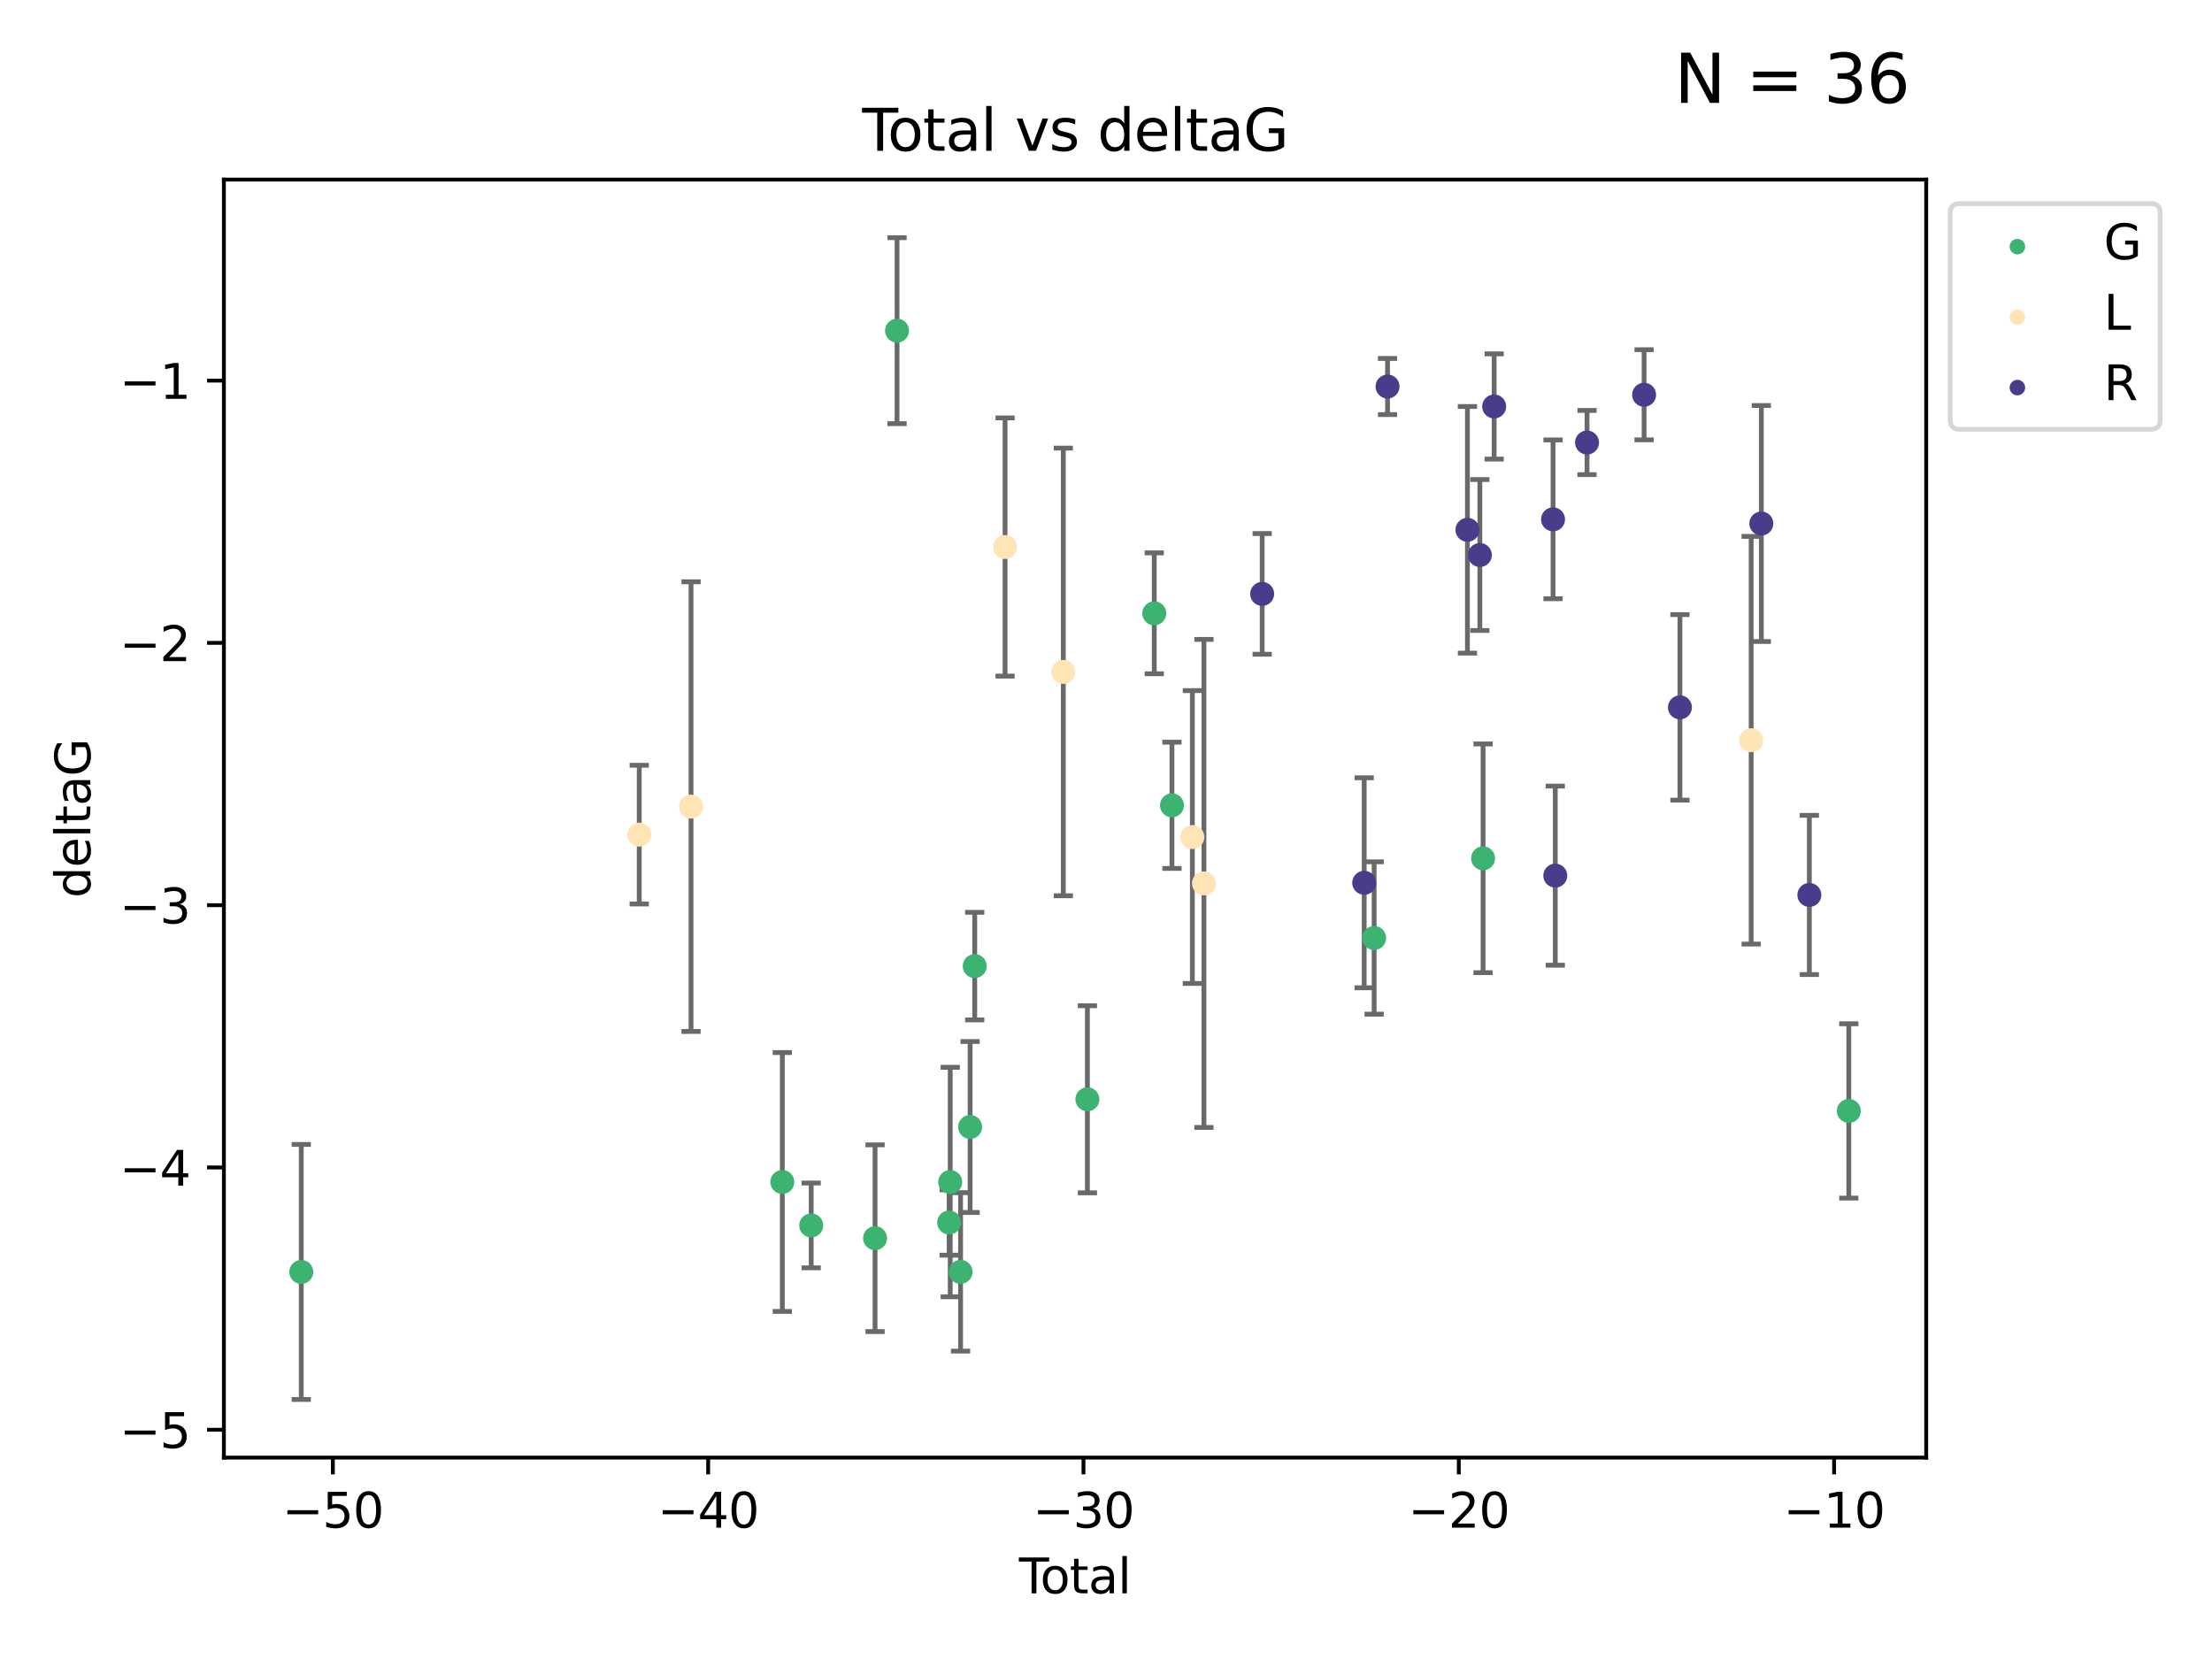 <?xml version="1.0" encoding="utf-8" standalone="no"?>
<!DOCTYPE svg PUBLIC "-//W3C//DTD SVG 1.1//EN"
  "http://www.w3.org/Graphics/SVG/1.1/DTD/svg11.dtd">
<svg xmlns:xlink="http://www.w3.org/1999/xlink" width="460.8pt" height="345.6pt" viewBox="0 0 460.8 345.6" xmlns="http://www.w3.org/2000/svg" version="1.1">
 <defs>
  <style type="text/css">*{stroke-linejoin: round; stroke-linecap: butt}</style>
 </defs>
 <g id="figure_1">
  <g id="patch_1">
   <path d="M 0 345.6 
L 460.8 345.6 
L 460.8 0 
L 0 0 
z
" style="fill: #ffffff"/>
  </g>
  <g id="axes_1">
   <g id="patch_2">
    <path d="M 46.64 303.64 
L 401.26 303.64 
L 401.26 37.411 
L 46.64 37.411 
z
" style="fill: #ffffff"/>
   </g>
   <g id="PathCollection_1">
    <defs>
     <path id="m10b1e57d64" d="M 0 1.118 
C 0.297 1.118 0.581 1 0.791 0.791 
C 1 0.581 1.118 0.297 1.118 0 
C 1.118 -0.297 1 -0.581 0.791 -0.791 
C 0.581 -1 0.297 -1.118 0 -1.118 
C -0.297 -1.118 -0.581 -1 -0.791 -0.791 
C -1 -0.581 -1.118 -0.297 -1.118 0 
C -1.118 0.297 -1 0.581 -0.791 0.791 
C -0.581 1 -0.297 1.118 0 1.118 
z
" style="stroke: #3cb371"/>
    </defs>
    <g clip-path="url(#p863f6340c6)">
     <use xlink:href="#m10b1e57d64" x="62.759" y="264.972" style="fill: #3cb371; stroke: #3cb371"/>
     <use xlink:href="#m10b1e57d64" x="162.97" y="246.229" style="fill: #3cb371; stroke: #3cb371"/>
     <use xlink:href="#m10b1e57d64" x="168.987" y="255.28" style="fill: #3cb371; stroke: #3cb371"/>
     <use xlink:href="#m10b1e57d64" x="182.29" y="257.942" style="fill: #3cb371; stroke: #3cb371"/>
     <use xlink:href="#m10b1e57d64" x="186.871" y="68.883" style="fill: #3cb371; stroke: #3cb371"/>
     <use xlink:href="#m10b1e57d64" x="197.722" y="254.674" style="fill: #3cb371; stroke: #3cb371"/>
     <use xlink:href="#m10b1e57d64" x="197.948" y="246.241" style="fill: #3cb371; stroke: #3cb371"/>
     <use xlink:href="#m10b1e57d64" x="200.104" y="264.956" style="fill: #3cb371; stroke: #3cb371"/>
     <use xlink:href="#m10b1e57d64" x="202.094" y="234.768" style="fill: #3cb371; stroke: #3cb371"/>
     <use xlink:href="#m10b1e57d64" x="203.051" y="201.259" style="fill: #3cb371; stroke: #3cb371"/>
     <use xlink:href="#m10b1e57d64" x="226.525" y="229.002" style="fill: #3cb371; stroke: #3cb371"/>
     <use xlink:href="#m10b1e57d64" x="240.454" y="127.765" style="fill: #3cb371; stroke: #3cb371"/>
     <use xlink:href="#m10b1e57d64" x="244.141" y="167.759" style="fill: #3cb371; stroke: #3cb371"/>
     <use xlink:href="#m10b1e57d64" x="286.259" y="195.399" style="fill: #3cb371; stroke: #3cb371"/>
     <use xlink:href="#m10b1e57d64" x="308.95" y="178.803" style="fill: #3cb371; stroke: #3cb371"/>
     <use xlink:href="#m10b1e57d64" x="385.141" y="231.428" style="fill: #3cb371; stroke: #3cb371"/>
    </g>
   </g>
   <g id="PathCollection_2">
    <defs>
     <path id="m1418042287" d="M 0 1.118 
C 0.297 1.118 0.581 1 0.791 0.791 
C 1 0.581 1.118 0.297 1.118 0 
C 1.118 -0.297 1 -0.581 0.791 -0.791 
C 0.581 -1 0.297 -1.118 0 -1.118 
C -0.297 -1.118 -0.581 -1 -0.791 -0.791 
C -1 -0.581 -1.118 -0.297 -1.118 0 
C -1.118 0.297 -1 0.581 -0.791 0.791 
C -0.581 1 -0.297 1.118 0 1.118 
z
" style="stroke: #ffe4b5"/>
    </defs>
    <g clip-path="url(#p863f6340c6)">
     <use xlink:href="#m1418042287" x="133.166" y="173.867" style="fill: #ffe4b5; stroke: #ffe4b5"/>
     <use xlink:href="#m1418042287" x="143.957" y="168.033" style="fill: #ffe4b5; stroke: #ffe4b5"/>
     <use xlink:href="#m1418042287" x="209.373" y="113.949" style="fill: #ffe4b5; stroke: #ffe4b5"/>
     <use xlink:href="#m1418042287" x="221.507" y="139.975" style="fill: #ffe4b5; stroke: #ffe4b5"/>
     <use xlink:href="#m1418042287" x="248.388" y="174.371" style="fill: #ffe4b5; stroke: #ffe4b5"/>
     <use xlink:href="#m1418042287" x="250.804" y="184.029" style="fill: #ffe4b5; stroke: #ffe4b5"/>
     <use xlink:href="#m1418042287" x="364.8" y="154.198" style="fill: #ffe4b5; stroke: #ffe4b5"/>
    </g>
   </g>
   <g id="PathCollection_3">
    <defs>
     <path id="m6a395db9bc" d="M 0 1.118 
C 0.297 1.118 0.581 1 0.791 0.791 
C 1 0.581 1.118 0.297 1.118 0 
C 1.118 -0.297 1 -0.581 0.791 -0.791 
C 0.581 -1 0.297 -1.118 0 -1.118 
C -0.297 -1.118 -0.581 -1 -0.791 -0.791 
C -1 -0.581 -1.118 -0.297 -1.118 0 
C -1.118 0.297 -1 0.581 -0.791 0.791 
C -0.581 1 -0.297 1.118 0 1.118 
z
" style="stroke: #483d8b"/>
    </defs>
    <g clip-path="url(#p863f6340c6)">
     <use xlink:href="#m6a395db9bc" x="262.933" y="123.719" style="fill: #483d8b; stroke: #483d8b"/>
     <use xlink:href="#m6a395db9bc" x="284.186" y="183.902" style="fill: #483d8b; stroke: #483d8b"/>
     <use xlink:href="#m6a395db9bc" x="289.049" y="80.519" style="fill: #483d8b; stroke: #483d8b"/>
     <use xlink:href="#m6a395db9bc" x="305.692" y="110.37" style="fill: #483d8b; stroke: #483d8b"/>
     <use xlink:href="#m6a395db9bc" x="308.282" y="115.619" style="fill: #483d8b; stroke: #483d8b"/>
     <use xlink:href="#m6a395db9bc" x="311.259" y="84.676" style="fill: #483d8b; stroke: #483d8b"/>
     <use xlink:href="#m6a395db9bc" x="323.526" y="108.187" style="fill: #483d8b; stroke: #483d8b"/>
     <use xlink:href="#m6a395db9bc" x="323.993" y="182.412" style="fill: #483d8b; stroke: #483d8b"/>
     <use xlink:href="#m6a395db9bc" x="330.608" y="92.189" style="fill: #483d8b; stroke: #483d8b"/>
     <use xlink:href="#m6a395db9bc" x="342.495" y="82.238" style="fill: #483d8b; stroke: #483d8b"/>
     <use xlink:href="#m6a395db9bc" x="349.96" y="147.356" style="fill: #483d8b; stroke: #483d8b"/>
     <use xlink:href="#m6a395db9bc" x="366.916" y="109.055" style="fill: #483d8b; stroke: #483d8b"/>
     <use xlink:href="#m6a395db9bc" x="376.92" y="186.434" style="fill: #483d8b; stroke: #483d8b"/>
    </g>
   </g>
   <g id="matplotlib.axis_1">
    <g id="xtick_1">
     <g id="line2d_1">
      <defs>
       <path id="m16805fe596" d="M 0 0 
L 0 3.5 
" style="stroke: #000000; stroke-width: 0.8"/>
      </defs>
      <g>
       <use xlink:href="#m16805fe596" x="69.339" y="303.64" style="stroke: #000000; stroke-width: 0.8"/>
      </g>
     </g>
     <g id="text_1">
      <!-- −50 -->
      <g transform="translate(58.787 318.238)scale(0.1 -0.1)">
       <defs>
        <path id="DejaVuSans-2212" d="M 678 2272 
L 4684 2272 
L 4684 1741 
L 678 1741 
L 678 2272 
z
" transform="scale(0.016)"/>
        <path id="DejaVuSans-35" d="M 691 4666 
L 3169 4666 
L 3169 4134 
L 1269 4134 
L 1269 2991 
Q 1406 3038 1543 3061 
Q 1681 3084 1819 3084 
Q 2600 3084 3056 2656 
Q 3513 2228 3513 1497 
Q 3513 744 3044 326 
Q 2575 -91 1722 -91 
Q 1428 -91 1123 -41 
Q 819 9 494 109 
L 494 744 
Q 775 591 1075 516 
Q 1375 441 1709 441 
Q 2250 441 2565 725 
Q 2881 1009 2881 1497 
Q 2881 1984 2565 2268 
Q 2250 2553 1709 2553 
Q 1456 2553 1204 2497 
Q 953 2441 691 2322 
L 691 4666 
z
" transform="scale(0.016)"/>
        <path id="DejaVuSans-30" d="M 2034 4250 
Q 1547 4250 1301 3770 
Q 1056 3291 1056 2328 
Q 1056 1369 1301 889 
Q 1547 409 2034 409 
Q 2525 409 2770 889 
Q 3016 1369 3016 2328 
Q 3016 3291 2770 3770 
Q 2525 4250 2034 4250 
z
M 2034 4750 
Q 2819 4750 3233 4129 
Q 3647 3509 3647 2328 
Q 3647 1150 3233 529 
Q 2819 -91 2034 -91 
Q 1250 -91 836 529 
Q 422 1150 422 2328 
Q 422 3509 836 4129 
Q 1250 4750 2034 4750 
z
" transform="scale(0.016)"/>
       </defs>
       <use xlink:href="#DejaVuSans-2212"/>
       <use xlink:href="#DejaVuSans-35" x="83.789"/>
       <use xlink:href="#DejaVuSans-30" x="147.412"/>
      </g>
     </g>
    </g>
    <g id="xtick_2">
     <g id="line2d_2">
      <g>
       <use xlink:href="#m16805fe596" x="147.523" y="303.64" style="stroke: #000000; stroke-width: 0.8"/>
      </g>
     </g>
     <g id="text_2">
      <!-- −40 -->
      <g transform="translate(136.971 318.238)scale(0.1 -0.1)">
       <defs>
        <path id="DejaVuSans-34" d="M 2419 4116 
L 825 1625 
L 2419 1625 
L 2419 4116 
z
M 2253 4666 
L 3047 4666 
L 3047 1625 
L 3713 1625 
L 3713 1100 
L 3047 1100 
L 3047 0 
L 2419 0 
L 2419 1100 
L 313 1100 
L 313 1709 
L 2253 4666 
z
" transform="scale(0.016)"/>
       </defs>
       <use xlink:href="#DejaVuSans-2212"/>
       <use xlink:href="#DejaVuSans-34" x="83.789"/>
       <use xlink:href="#DejaVuSans-30" x="147.412"/>
      </g>
     </g>
    </g>
    <g id="xtick_3">
     <g id="line2d_3">
      <g>
       <use xlink:href="#m16805fe596" x="225.708" y="303.64" style="stroke: #000000; stroke-width: 0.8"/>
      </g>
     </g>
     <g id="text_3">
      <!-- −30 -->
      <g transform="translate(215.155 318.238)scale(0.1 -0.1)">
       <defs>
        <path id="DejaVuSans-33" d="M 2597 2516 
Q 3050 2419 3304 2112 
Q 3559 1806 3559 1356 
Q 3559 666 3084 287 
Q 2609 -91 1734 -91 
Q 1441 -91 1130 -33 
Q 819 25 488 141 
L 488 750 
Q 750 597 1062 519 
Q 1375 441 1716 441 
Q 2309 441 2620 675 
Q 2931 909 2931 1356 
Q 2931 1769 2642 2001 
Q 2353 2234 1838 2234 
L 1294 2234 
L 1294 2753 
L 1863 2753 
Q 2328 2753 2575 2939 
Q 2822 3125 2822 3475 
Q 2822 3834 2567 4026 
Q 2313 4219 1838 4219 
Q 1578 4219 1281 4162 
Q 984 4106 628 3988 
L 628 4550 
Q 988 4650 1302 4700 
Q 1616 4750 1894 4750 
Q 2613 4750 3031 4423 
Q 3450 4097 3450 3541 
Q 3450 3153 3228 2886 
Q 3006 2619 2597 2516 
z
" transform="scale(0.016)"/>
       </defs>
       <use xlink:href="#DejaVuSans-2212"/>
       <use xlink:href="#DejaVuSans-33" x="83.789"/>
       <use xlink:href="#DejaVuSans-30" x="147.412"/>
      </g>
     </g>
    </g>
    <g id="xtick_4">
     <g id="line2d_4">
      <g>
       <use xlink:href="#m16805fe596" x="303.892" y="303.64" style="stroke: #000000; stroke-width: 0.8"/>
      </g>
     </g>
     <g id="text_4">
      <!-- −20 -->
      <g transform="translate(293.34 318.238)scale(0.1 -0.1)">
       <defs>
        <path id="DejaVuSans-32" d="M 1228 531 
L 3431 531 
L 3431 0 
L 469 0 
L 469 531 
Q 828 903 1448 1529 
Q 2069 2156 2228 2338 
Q 2531 2678 2651 2914 
Q 2772 3150 2772 3378 
Q 2772 3750 2511 3984 
Q 2250 4219 1831 4219 
Q 1534 4219 1204 4116 
Q 875 4013 500 3803 
L 500 4441 
Q 881 4594 1212 4672 
Q 1544 4750 1819 4750 
Q 2544 4750 2975 4387 
Q 3406 4025 3406 3419 
Q 3406 3131 3298 2873 
Q 3191 2616 2906 2266 
Q 2828 2175 2409 1742 
Q 1991 1309 1228 531 
z
" transform="scale(0.016)"/>
       </defs>
       <use xlink:href="#DejaVuSans-2212"/>
       <use xlink:href="#DejaVuSans-32" x="83.789"/>
       <use xlink:href="#DejaVuSans-30" x="147.412"/>
      </g>
     </g>
    </g>
    <g id="xtick_5">
     <g id="line2d_5">
      <g>
       <use xlink:href="#m16805fe596" x="382.076" y="303.64" style="stroke: #000000; stroke-width: 0.8"/>
      </g>
     </g>
     <g id="text_5">
      <!-- −10 -->
      <g transform="translate(371.524 318.238)scale(0.1 -0.1)">
       <defs>
        <path id="DejaVuSans-31" d="M 794 531 
L 1825 531 
L 1825 4091 
L 703 3866 
L 703 4441 
L 1819 4666 
L 2450 4666 
L 2450 531 
L 3481 531 
L 3481 0 
L 794 0 
L 794 531 
z
" transform="scale(0.016)"/>
       </defs>
       <use xlink:href="#DejaVuSans-2212"/>
       <use xlink:href="#DejaVuSans-31" x="83.789"/>
       <use xlink:href="#DejaVuSans-30" x="147.412"/>
      </g>
     </g>
    </g>
    <g id="text_6">
     <!-- Total -->
     <g transform="translate(212.273 331.917)scale(0.1 -0.1)">
      <defs>
       <path id="DejaVuSans-54" d="M -19 4666 
L 3928 4666 
L 3928 4134 
L 2272 4134 
L 2272 0 
L 1638 0 
L 1638 4134 
L -19 4134 
L -19 4666 
z
" transform="scale(0.016)"/>
       <path id="DejaVuSans-6f" d="M 1959 3097 
Q 1497 3097 1228 2736 
Q 959 2375 959 1747 
Q 959 1119 1226 758 
Q 1494 397 1959 397 
Q 2419 397 2687 759 
Q 2956 1122 2956 1747 
Q 2956 2369 2687 2733 
Q 2419 3097 1959 3097 
z
M 1959 3584 
Q 2709 3584 3137 3096 
Q 3566 2609 3566 1747 
Q 3566 888 3137 398 
Q 2709 -91 1959 -91 
Q 1206 -91 779 398 
Q 353 888 353 1747 
Q 353 2609 779 3096 
Q 1206 3584 1959 3584 
z
" transform="scale(0.016)"/>
       <path id="DejaVuSans-74" d="M 1172 4494 
L 1172 3500 
L 2356 3500 
L 2356 3053 
L 1172 3053 
L 1172 1153 
Q 1172 725 1289 603 
Q 1406 481 1766 481 
L 2356 481 
L 2356 0 
L 1766 0 
Q 1100 0 847 248 
Q 594 497 594 1153 
L 594 3053 
L 172 3053 
L 172 3500 
L 594 3500 
L 594 4494 
L 1172 4494 
z
" transform="scale(0.016)"/>
       <path id="DejaVuSans-61" d="M 2194 1759 
Q 1497 1759 1228 1600 
Q 959 1441 959 1056 
Q 959 750 1161 570 
Q 1363 391 1709 391 
Q 2188 391 2477 730 
Q 2766 1069 2766 1631 
L 2766 1759 
L 2194 1759 
z
M 3341 1997 
L 3341 0 
L 2766 0 
L 2766 531 
Q 2569 213 2275 61 
Q 1981 -91 1556 -91 
Q 1019 -91 701 211 
Q 384 513 384 1019 
Q 384 1609 779 1909 
Q 1175 2209 1959 2209 
L 2766 2209 
L 2766 2266 
Q 2766 2663 2505 2880 
Q 2244 3097 1772 3097 
Q 1472 3097 1187 3025 
Q 903 2953 641 2809 
L 641 3341 
Q 956 3463 1253 3523 
Q 1550 3584 1831 3584 
Q 2591 3584 2966 3190 
Q 3341 2797 3341 1997 
z
" transform="scale(0.016)"/>
       <path id="DejaVuSans-6c" d="M 603 4863 
L 1178 4863 
L 1178 0 
L 603 0 
L 603 4863 
z
" transform="scale(0.016)"/>
      </defs>
      <use xlink:href="#DejaVuSans-54"/>
      <use xlink:href="#DejaVuSans-6f" x="44.084"/>
      <use xlink:href="#DejaVuSans-74" x="105.266"/>
      <use xlink:href="#DejaVuSans-61" x="144.475"/>
      <use xlink:href="#DejaVuSans-6c" x="205.754"/>
     </g>
    </g>
   </g>
   <g id="matplotlib.axis_2">
    <g id="ytick_1">
     <g id="line2d_6">
      <defs>
       <path id="m6249df487f" d="M 0 0 
L -3.5 0 
" style="stroke: #000000; stroke-width: 0.8"/>
      </defs>
      <g>
       <use xlink:href="#m6249df487f" x="46.64" y="297.844" style="stroke: #000000; stroke-width: 0.8"/>
      </g>
     </g>
     <g id="text_7">
      <!-- −5 -->
      <g transform="translate(24.898 301.643)scale(0.1 -0.1)">
       <use xlink:href="#DejaVuSans-2212"/>
       <use xlink:href="#DejaVuSans-35" x="83.789"/>
      </g>
     </g>
    </g>
    <g id="ytick_2">
     <g id="line2d_7">
      <g>
       <use xlink:href="#m6249df487f" x="46.64" y="243.204" style="stroke: #000000; stroke-width: 0.8"/>
      </g>
     </g>
     <g id="text_8">
      <!-- −4 -->
      <g transform="translate(24.898 247.003)scale(0.1 -0.1)">
       <use xlink:href="#DejaVuSans-2212"/>
       <use xlink:href="#DejaVuSans-34" x="83.789"/>
      </g>
     </g>
    </g>
    <g id="ytick_3">
     <g id="line2d_8">
      <g>
       <use xlink:href="#m6249df487f" x="46.64" y="188.564" style="stroke: #000000; stroke-width: 0.8"/>
      </g>
     </g>
     <g id="text_9">
      <!-- −3 -->
      <g transform="translate(24.898 192.364)scale(0.1 -0.1)">
       <use xlink:href="#DejaVuSans-2212"/>
       <use xlink:href="#DejaVuSans-33" x="83.789"/>
      </g>
     </g>
    </g>
    <g id="ytick_4">
     <g id="line2d_9">
      <g>
       <use xlink:href="#m6249df487f" x="46.64" y="133.924" style="stroke: #000000; stroke-width: 0.8"/>
      </g>
     </g>
     <g id="text_10">
      <!-- −2 -->
      <g transform="translate(24.898 137.724)scale(0.1 -0.1)">
       <use xlink:href="#DejaVuSans-2212"/>
       <use xlink:href="#DejaVuSans-32" x="83.789"/>
      </g>
     </g>
    </g>
    <g id="ytick_5">
     <g id="line2d_10">
      <g>
       <use xlink:href="#m6249df487f" x="46.64" y="79.284" style="stroke: #000000; stroke-width: 0.8"/>
      </g>
     </g>
     <g id="text_11">
      <!-- −1 -->
      <g transform="translate(24.898 83.084)scale(0.1 -0.1)">
       <use xlink:href="#DejaVuSans-2212"/>
       <use xlink:href="#DejaVuSans-31" x="83.789"/>
      </g>
     </g>
    </g>
    <g id="text_12">
     <!-- deltaG -->
     <g transform="translate(18.818 187.064)rotate(-90)scale(0.1 -0.1)">
      <defs>
       <path id="DejaVuSans-64" d="M 2906 2969 
L 2906 4863 
L 3481 4863 
L 3481 0 
L 2906 0 
L 2906 525 
Q 2725 213 2448 61 
Q 2172 -91 1784 -91 
Q 1150 -91 751 415 
Q 353 922 353 1747 
Q 353 2572 751 3078 
Q 1150 3584 1784 3584 
Q 2172 3584 2448 3432 
Q 2725 3281 2906 2969 
z
M 947 1747 
Q 947 1113 1208 752 
Q 1469 391 1925 391 
Q 2381 391 2643 752 
Q 2906 1113 2906 1747 
Q 2906 2381 2643 2742 
Q 2381 3103 1925 3103 
Q 1469 3103 1208 2742 
Q 947 2381 947 1747 
z
" transform="scale(0.016)"/>
       <path id="DejaVuSans-65" d="M 3597 1894 
L 3597 1613 
L 953 1613 
Q 991 1019 1311 708 
Q 1631 397 2203 397 
Q 2534 397 2845 478 
Q 3156 559 3463 722 
L 3463 178 
Q 3153 47 2828 -22 
Q 2503 -91 2169 -91 
Q 1331 -91 842 396 
Q 353 884 353 1716 
Q 353 2575 817 3079 
Q 1281 3584 2069 3584 
Q 2775 3584 3186 3129 
Q 3597 2675 3597 1894 
z
M 3022 2063 
Q 3016 2534 2758 2815 
Q 2500 3097 2075 3097 
Q 1594 3097 1305 2825 
Q 1016 2553 972 2059 
L 3022 2063 
z
" transform="scale(0.016)"/>
       <path id="DejaVuSans-47" d="M 3809 666 
L 3809 1919 
L 2778 1919 
L 2778 2438 
L 4434 2438 
L 4434 434 
Q 4069 175 3628 42 
Q 3188 -91 2688 -91 
Q 1594 -91 976 548 
Q 359 1188 359 2328 
Q 359 3472 976 4111 
Q 1594 4750 2688 4750 
Q 3144 4750 3555 4637 
Q 3966 4525 4313 4306 
L 4313 3634 
Q 3963 3931 3569 4081 
Q 3175 4231 2741 4231 
Q 1884 4231 1454 3753 
Q 1025 3275 1025 2328 
Q 1025 1384 1454 906 
Q 1884 428 2741 428 
Q 3075 428 3337 486 
Q 3600 544 3809 666 
z
" transform="scale(0.016)"/>
      </defs>
      <use xlink:href="#DejaVuSans-64"/>
      <use xlink:href="#DejaVuSans-65" x="63.477"/>
      <use xlink:href="#DejaVuSans-6c" x="125"/>
      <use xlink:href="#DejaVuSans-74" x="152.783"/>
      <use xlink:href="#DejaVuSans-61" x="191.992"/>
      <use xlink:href="#DejaVuSans-47" x="253.271"/>
     </g>
    </g>
   </g>
   <g id="LineCollection_1">
    <path d="M 62.759 291.539 
L 62.759 238.405 
" clip-path="url(#p863f6340c6)" style="fill: none; stroke: #696969"/>
    <path d="M 162.97 273.192 
L 162.97 219.267 
" clip-path="url(#p863f6340c6)" style="fill: none; stroke: #696969"/>
    <path d="M 168.987 264.116 
L 168.987 246.445 
" clip-path="url(#p863f6340c6)" style="fill: none; stroke: #696969"/>
    <path d="M 182.29 277.391 
L 182.29 238.493 
" clip-path="url(#p863f6340c6)" style="fill: none; stroke: #696969"/>
    <path d="M 186.871 88.254 
L 186.871 49.513 
" clip-path="url(#p863f6340c6)" style="fill: none; stroke: #696969"/>
    <path d="M 197.722 261.477 
L 197.722 247.87 
" clip-path="url(#p863f6340c6)" style="fill: none; stroke: #696969"/>
    <path d="M 197.948 270.142 
L 197.948 222.34 
" clip-path="url(#p863f6340c6)" style="fill: none; stroke: #696969"/>
    <path d="M 200.104 281.463 
L 200.104 248.45 
" clip-path="url(#p863f6340c6)" style="fill: none; stroke: #696969"/>
    <path d="M 202.094 252.578 
L 202.094 216.959 
" clip-path="url(#p863f6340c6)" style="fill: none; stroke: #696969"/>
    <path d="M 203.051 212.466 
L 203.051 190.051 
" clip-path="url(#p863f6340c6)" style="fill: none; stroke: #696969"/>
    <path d="M 226.525 248.489 
L 226.525 209.516 
" clip-path="url(#p863f6340c6)" style="fill: none; stroke: #696969"/>
    <path d="M 240.454 140.357 
L 240.454 115.174 
" clip-path="url(#p863f6340c6)" style="fill: none; stroke: #696969"/>
    <path d="M 244.141 180.911 
L 244.141 154.608 
" clip-path="url(#p863f6340c6)" style="fill: none; stroke: #696969"/>
    <path d="M 286.259 211.267 
L 286.259 179.53 
" clip-path="url(#p863f6340c6)" style="fill: none; stroke: #696969"/>
    <path d="M 308.95 202.627 
L 308.95 154.978 
" clip-path="url(#p863f6340c6)" style="fill: none; stroke: #696969"/>
    <path d="M 385.141 249.586 
L 385.141 213.27 
" clip-path="url(#p863f6340c6)" style="fill: none; stroke: #696969"/>
   </g>
   <g id="line2d_11">
    <defs>
     <path id="m2fe88adca8" d="M 2 0 
L -2 -0 
" style="stroke: #696969"/>
    </defs>
    <g clip-path="url(#p863f6340c6)">
     <use xlink:href="#m2fe88adca8" x="62.759" y="291.539" style="fill: #696969; stroke: #696969"/>
     <use xlink:href="#m2fe88adca8" x="162.97" y="273.192" style="fill: #696969; stroke: #696969"/>
     <use xlink:href="#m2fe88adca8" x="168.987" y="264.116" style="fill: #696969; stroke: #696969"/>
     <use xlink:href="#m2fe88adca8" x="182.29" y="277.391" style="fill: #696969; stroke: #696969"/>
     <use xlink:href="#m2fe88adca8" x="186.871" y="88.254" style="fill: #696969; stroke: #696969"/>
     <use xlink:href="#m2fe88adca8" x="197.722" y="261.477" style="fill: #696969; stroke: #696969"/>
     <use xlink:href="#m2fe88adca8" x="197.948" y="270.142" style="fill: #696969; stroke: #696969"/>
     <use xlink:href="#m2fe88adca8" x="200.104" y="281.463" style="fill: #696969; stroke: #696969"/>
     <use xlink:href="#m2fe88adca8" x="202.094" y="252.578" style="fill: #696969; stroke: #696969"/>
     <use xlink:href="#m2fe88adca8" x="203.051" y="212.466" style="fill: #696969; stroke: #696969"/>
     <use xlink:href="#m2fe88adca8" x="226.525" y="248.489" style="fill: #696969; stroke: #696969"/>
     <use xlink:href="#m2fe88adca8" x="240.454" y="140.357" style="fill: #696969; stroke: #696969"/>
     <use xlink:href="#m2fe88adca8" x="244.141" y="180.911" style="fill: #696969; stroke: #696969"/>
     <use xlink:href="#m2fe88adca8" x="286.259" y="211.267" style="fill: #696969; stroke: #696969"/>
     <use xlink:href="#m2fe88adca8" x="308.95" y="202.627" style="fill: #696969; stroke: #696969"/>
     <use xlink:href="#m2fe88adca8" x="385.141" y="249.586" style="fill: #696969; stroke: #696969"/>
    </g>
   </g>
   <g id="line2d_12">
    <g clip-path="url(#p863f6340c6)">
     <use xlink:href="#m2fe88adca8" x="62.759" y="238.405" style="fill: #696969; stroke: #696969"/>
     <use xlink:href="#m2fe88adca8" x="162.97" y="219.267" style="fill: #696969; stroke: #696969"/>
     <use xlink:href="#m2fe88adca8" x="168.987" y="246.445" style="fill: #696969; stroke: #696969"/>
     <use xlink:href="#m2fe88adca8" x="182.29" y="238.493" style="fill: #696969; stroke: #696969"/>
     <use xlink:href="#m2fe88adca8" x="186.871" y="49.513" style="fill: #696969; stroke: #696969"/>
     <use xlink:href="#m2fe88adca8" x="197.722" y="247.87" style="fill: #696969; stroke: #696969"/>
     <use xlink:href="#m2fe88adca8" x="197.948" y="222.34" style="fill: #696969; stroke: #696969"/>
     <use xlink:href="#m2fe88adca8" x="200.104" y="248.45" style="fill: #696969; stroke: #696969"/>
     <use xlink:href="#m2fe88adca8" x="202.094" y="216.959" style="fill: #696969; stroke: #696969"/>
     <use xlink:href="#m2fe88adca8" x="203.051" y="190.051" style="fill: #696969; stroke: #696969"/>
     <use xlink:href="#m2fe88adca8" x="226.525" y="209.516" style="fill: #696969; stroke: #696969"/>
     <use xlink:href="#m2fe88adca8" x="240.454" y="115.174" style="fill: #696969; stroke: #696969"/>
     <use xlink:href="#m2fe88adca8" x="244.141" y="154.608" style="fill: #696969; stroke: #696969"/>
     <use xlink:href="#m2fe88adca8" x="286.259" y="179.53" style="fill: #696969; stroke: #696969"/>
     <use xlink:href="#m2fe88adca8" x="308.95" y="154.978" style="fill: #696969; stroke: #696969"/>
     <use xlink:href="#m2fe88adca8" x="385.141" y="213.27" style="fill: #696969; stroke: #696969"/>
    </g>
   </g>
   <g id="LineCollection_2">
    <path d="M 133.166 188.312 
L 133.166 159.422 
" clip-path="url(#p863f6340c6)" style="fill: none; stroke: #696969"/>
    <path d="M 143.957 214.868 
L 143.957 121.197 
" clip-path="url(#p863f6340c6)" style="fill: none; stroke: #696969"/>
    <path d="M 209.373 140.845 
L 209.373 87.053 
" clip-path="url(#p863f6340c6)" style="fill: none; stroke: #696969"/>
    <path d="M 221.507 186.607 
L 221.507 93.342 
" clip-path="url(#p863f6340c6)" style="fill: none; stroke: #696969"/>
    <path d="M 248.388 204.872 
L 248.388 143.869 
" clip-path="url(#p863f6340c6)" style="fill: none; stroke: #696969"/>
    <path d="M 250.804 234.864 
L 250.804 133.193 
" clip-path="url(#p863f6340c6)" style="fill: none; stroke: #696969"/>
    <path d="M 364.8 196.659 
L 364.8 111.737 
" clip-path="url(#p863f6340c6)" style="fill: none; stroke: #696969"/>
   </g>
   <g id="line2d_13">
    <g clip-path="url(#p863f6340c6)">
     <use xlink:href="#m2fe88adca8" x="133.166" y="188.312" style="fill: #696969; stroke: #696969"/>
     <use xlink:href="#m2fe88adca8" x="143.957" y="214.868" style="fill: #696969; stroke: #696969"/>
     <use xlink:href="#m2fe88adca8" x="209.373" y="140.845" style="fill: #696969; stroke: #696969"/>
     <use xlink:href="#m2fe88adca8" x="221.507" y="186.607" style="fill: #696969; stroke: #696969"/>
     <use xlink:href="#m2fe88adca8" x="248.388" y="204.872" style="fill: #696969; stroke: #696969"/>
     <use xlink:href="#m2fe88adca8" x="250.804" y="234.864" style="fill: #696969; stroke: #696969"/>
     <use xlink:href="#m2fe88adca8" x="364.8" y="196.659" style="fill: #696969; stroke: #696969"/>
    </g>
   </g>
   <g id="line2d_14">
    <g clip-path="url(#p863f6340c6)">
     <use xlink:href="#m2fe88adca8" x="133.166" y="159.422" style="fill: #696969; stroke: #696969"/>
     <use xlink:href="#m2fe88adca8" x="143.957" y="121.197" style="fill: #696969; stroke: #696969"/>
     <use xlink:href="#m2fe88adca8" x="209.373" y="87.053" style="fill: #696969; stroke: #696969"/>
     <use xlink:href="#m2fe88adca8" x="221.507" y="93.342" style="fill: #696969; stroke: #696969"/>
     <use xlink:href="#m2fe88adca8" x="248.388" y="143.869" style="fill: #696969; stroke: #696969"/>
     <use xlink:href="#m2fe88adca8" x="250.804" y="133.193" style="fill: #696969; stroke: #696969"/>
     <use xlink:href="#m2fe88adca8" x="364.8" y="111.737" style="fill: #696969; stroke: #696969"/>
    </g>
   </g>
   <g id="LineCollection_3">
    <path d="M 262.933 136.293 
L 262.933 111.145 
" clip-path="url(#p863f6340c6)" style="fill: none; stroke: #696969"/>
    <path d="M 284.186 205.775 
L 284.186 162.029 
" clip-path="url(#p863f6340c6)" style="fill: none; stroke: #696969"/>
    <path d="M 289.049 86.364 
L 289.049 74.673 
" clip-path="url(#p863f6340c6)" style="fill: none; stroke: #696969"/>
    <path d="M 305.692 136.06 
L 305.692 84.68 
" clip-path="url(#p863f6340c6)" style="fill: none; stroke: #696969"/>
    <path d="M 308.282 131.34 
L 308.282 99.898 
" clip-path="url(#p863f6340c6)" style="fill: none; stroke: #696969"/>
    <path d="M 311.259 95.636 
L 311.259 73.716 
" clip-path="url(#p863f6340c6)" style="fill: none; stroke: #696969"/>
    <path d="M 323.526 124.731 
L 323.526 91.644 
" clip-path="url(#p863f6340c6)" style="fill: none; stroke: #696969"/>
    <path d="M 323.993 201.07 
L 323.993 163.755 
" clip-path="url(#p863f6340c6)" style="fill: none; stroke: #696969"/>
    <path d="M 330.608 98.879 
L 330.608 85.499 
" clip-path="url(#p863f6340c6)" style="fill: none; stroke: #696969"/>
    <path d="M 342.495 91.629 
L 342.495 72.847 
" clip-path="url(#p863f6340c6)" style="fill: none; stroke: #696969"/>
    <path d="M 349.96 166.68 
L 349.96 128.033 
" clip-path="url(#p863f6340c6)" style="fill: none; stroke: #696969"/>
    <path d="M 366.916 133.639 
L 366.916 84.471 
" clip-path="url(#p863f6340c6)" style="fill: none; stroke: #696969"/>
    <path d="M 376.92 203.016 
L 376.92 169.852 
" clip-path="url(#p863f6340c6)" style="fill: none; stroke: #696969"/>
   </g>
   <g id="line2d_15">
    <g clip-path="url(#p863f6340c6)">
     <use xlink:href="#m2fe88adca8" x="262.933" y="136.293" style="fill: #696969; stroke: #696969"/>
     <use xlink:href="#m2fe88adca8" x="284.186" y="205.775" style="fill: #696969; stroke: #696969"/>
     <use xlink:href="#m2fe88adca8" x="289.049" y="86.364" style="fill: #696969; stroke: #696969"/>
     <use xlink:href="#m2fe88adca8" x="305.692" y="136.06" style="fill: #696969; stroke: #696969"/>
     <use xlink:href="#m2fe88adca8" x="308.282" y="131.34" style="fill: #696969; stroke: #696969"/>
     <use xlink:href="#m2fe88adca8" x="311.259" y="95.636" style="fill: #696969; stroke: #696969"/>
     <use xlink:href="#m2fe88adca8" x="323.526" y="124.731" style="fill: #696969; stroke: #696969"/>
     <use xlink:href="#m2fe88adca8" x="323.993" y="201.07" style="fill: #696969; stroke: #696969"/>
     <use xlink:href="#m2fe88adca8" x="330.608" y="98.879" style="fill: #696969; stroke: #696969"/>
     <use xlink:href="#m2fe88adca8" x="342.495" y="91.629" style="fill: #696969; stroke: #696969"/>
     <use xlink:href="#m2fe88adca8" x="349.96" y="166.68" style="fill: #696969; stroke: #696969"/>
     <use xlink:href="#m2fe88adca8" x="366.916" y="133.639" style="fill: #696969; stroke: #696969"/>
     <use xlink:href="#m2fe88adca8" x="376.92" y="203.016" style="fill: #696969; stroke: #696969"/>
    </g>
   </g>
   <g id="line2d_16">
    <g clip-path="url(#p863f6340c6)">
     <use xlink:href="#m2fe88adca8" x="262.933" y="111.145" style="fill: #696969; stroke: #696969"/>
     <use xlink:href="#m2fe88adca8" x="284.186" y="162.029" style="fill: #696969; stroke: #696969"/>
     <use xlink:href="#m2fe88adca8" x="289.049" y="74.673" style="fill: #696969; stroke: #696969"/>
     <use xlink:href="#m2fe88adca8" x="305.692" y="84.68" style="fill: #696969; stroke: #696969"/>
     <use xlink:href="#m2fe88adca8" x="308.282" y="99.898" style="fill: #696969; stroke: #696969"/>
     <use xlink:href="#m2fe88adca8" x="311.259" y="73.716" style="fill: #696969; stroke: #696969"/>
     <use xlink:href="#m2fe88adca8" x="323.526" y="91.644" style="fill: #696969; stroke: #696969"/>
     <use xlink:href="#m2fe88adca8" x="323.993" y="163.755" style="fill: #696969; stroke: #696969"/>
     <use xlink:href="#m2fe88adca8" x="330.608" y="85.499" style="fill: #696969; stroke: #696969"/>
     <use xlink:href="#m2fe88adca8" x="342.495" y="72.847" style="fill: #696969; stroke: #696969"/>
     <use xlink:href="#m2fe88adca8" x="349.96" y="128.033" style="fill: #696969; stroke: #696969"/>
     <use xlink:href="#m2fe88adca8" x="366.916" y="84.471" style="fill: #696969; stroke: #696969"/>
     <use xlink:href="#m2fe88adca8" x="376.92" y="169.852" style="fill: #696969; stroke: #696969"/>
    </g>
   </g>
   <g id="line2d_17">
    <defs>
     <path id="mb06eeb58b4" d="M 0 2 
C 0.53 2 1.039 1.789 1.414 1.414 
C 1.789 1.039 2 0.53 2 0 
C 2 -0.53 1.789 -1.039 1.414 -1.414 
C 1.039 -1.789 0.53 -2 0 -2 
C -0.53 -2 -1.039 -1.789 -1.414 -1.414 
C -1.789 -1.039 -2 -0.53 -2 0 
C -2 0.53 -1.789 1.039 -1.414 1.414 
C -1.039 1.789 -0.53 2 0 2 
z
" style="stroke: #3cb371"/>
    </defs>
    <g clip-path="url(#p863f6340c6)">
     <use xlink:href="#mb06eeb58b4" x="62.759" y="264.972" style="fill: #3cb371; stroke: #3cb371"/>
     <use xlink:href="#mb06eeb58b4" x="162.97" y="246.229" style="fill: #3cb371; stroke: #3cb371"/>
     <use xlink:href="#mb06eeb58b4" x="168.987" y="255.28" style="fill: #3cb371; stroke: #3cb371"/>
     <use xlink:href="#mb06eeb58b4" x="182.29" y="257.942" style="fill: #3cb371; stroke: #3cb371"/>
     <use xlink:href="#mb06eeb58b4" x="186.871" y="68.883" style="fill: #3cb371; stroke: #3cb371"/>
     <use xlink:href="#mb06eeb58b4" x="197.722" y="254.674" style="fill: #3cb371; stroke: #3cb371"/>
     <use xlink:href="#mb06eeb58b4" x="197.948" y="246.241" style="fill: #3cb371; stroke: #3cb371"/>
     <use xlink:href="#mb06eeb58b4" x="200.104" y="264.956" style="fill: #3cb371; stroke: #3cb371"/>
     <use xlink:href="#mb06eeb58b4" x="202.094" y="234.768" style="fill: #3cb371; stroke: #3cb371"/>
     <use xlink:href="#mb06eeb58b4" x="203.051" y="201.259" style="fill: #3cb371; stroke: #3cb371"/>
     <use xlink:href="#mb06eeb58b4" x="226.525" y="229.002" style="fill: #3cb371; stroke: #3cb371"/>
     <use xlink:href="#mb06eeb58b4" x="240.454" y="127.765" style="fill: #3cb371; stroke: #3cb371"/>
     <use xlink:href="#mb06eeb58b4" x="244.141" y="167.759" style="fill: #3cb371; stroke: #3cb371"/>
     <use xlink:href="#mb06eeb58b4" x="286.259" y="195.399" style="fill: #3cb371; stroke: #3cb371"/>
     <use xlink:href="#mb06eeb58b4" x="308.95" y="178.803" style="fill: #3cb371; stroke: #3cb371"/>
     <use xlink:href="#mb06eeb58b4" x="385.141" y="231.428" style="fill: #3cb371; stroke: #3cb371"/>
    </g>
   </g>
   <g id="line2d_18">
    <defs>
     <path id="m7e331f06c0" d="M 0 2 
C 0.53 2 1.039 1.789 1.414 1.414 
C 1.789 1.039 2 0.53 2 0 
C 2 -0.53 1.789 -1.039 1.414 -1.414 
C 1.039 -1.789 0.53 -2 0 -2 
C -0.53 -2 -1.039 -1.789 -1.414 -1.414 
C -1.789 -1.039 -2 -0.53 -2 0 
C -2 0.53 -1.789 1.039 -1.414 1.414 
C -1.039 1.789 -0.53 2 0 2 
z
" style="stroke: #ffe4b5"/>
    </defs>
    <g clip-path="url(#p863f6340c6)">
     <use xlink:href="#m7e331f06c0" x="133.166" y="173.867" style="fill: #ffe4b5; stroke: #ffe4b5"/>
     <use xlink:href="#m7e331f06c0" x="143.957" y="168.033" style="fill: #ffe4b5; stroke: #ffe4b5"/>
     <use xlink:href="#m7e331f06c0" x="209.373" y="113.949" style="fill: #ffe4b5; stroke: #ffe4b5"/>
     <use xlink:href="#m7e331f06c0" x="221.507" y="139.975" style="fill: #ffe4b5; stroke: #ffe4b5"/>
     <use xlink:href="#m7e331f06c0" x="248.388" y="174.371" style="fill: #ffe4b5; stroke: #ffe4b5"/>
     <use xlink:href="#m7e331f06c0" x="250.804" y="184.029" style="fill: #ffe4b5; stroke: #ffe4b5"/>
     <use xlink:href="#m7e331f06c0" x="364.8" y="154.198" style="fill: #ffe4b5; stroke: #ffe4b5"/>
    </g>
   </g>
   <g id="line2d_19">
    <defs>
     <path id="m26221d019c" d="M 0 2 
C 0.53 2 1.039 1.789 1.414 1.414 
C 1.789 1.039 2 0.53 2 0 
C 2 -0.53 1.789 -1.039 1.414 -1.414 
C 1.039 -1.789 0.53 -2 0 -2 
C -0.53 -2 -1.039 -1.789 -1.414 -1.414 
C -1.789 -1.039 -2 -0.53 -2 0 
C -2 0.53 -1.789 1.039 -1.414 1.414 
C -1.039 1.789 -0.53 2 0 2 
z
" style="stroke: #483d8b"/>
    </defs>
    <g clip-path="url(#p863f6340c6)">
     <use xlink:href="#m26221d019c" x="262.933" y="123.719" style="fill: #483d8b; stroke: #483d8b"/>
     <use xlink:href="#m26221d019c" x="284.186" y="183.902" style="fill: #483d8b; stroke: #483d8b"/>
     <use xlink:href="#m26221d019c" x="289.049" y="80.519" style="fill: #483d8b; stroke: #483d8b"/>
     <use xlink:href="#m26221d019c" x="305.692" y="110.37" style="fill: #483d8b; stroke: #483d8b"/>
     <use xlink:href="#m26221d019c" x="308.282" y="115.619" style="fill: #483d8b; stroke: #483d8b"/>
     <use xlink:href="#m26221d019c" x="311.259" y="84.676" style="fill: #483d8b; stroke: #483d8b"/>
     <use xlink:href="#m26221d019c" x="323.526" y="108.187" style="fill: #483d8b; stroke: #483d8b"/>
     <use xlink:href="#m26221d019c" x="323.993" y="182.412" style="fill: #483d8b; stroke: #483d8b"/>
     <use xlink:href="#m26221d019c" x="330.608" y="92.189" style="fill: #483d8b; stroke: #483d8b"/>
     <use xlink:href="#m26221d019c" x="342.495" y="82.238" style="fill: #483d8b; stroke: #483d8b"/>
     <use xlink:href="#m26221d019c" x="349.96" y="147.356" style="fill: #483d8b; stroke: #483d8b"/>
     <use xlink:href="#m26221d019c" x="366.916" y="109.055" style="fill: #483d8b; stroke: #483d8b"/>
     <use xlink:href="#m26221d019c" x="376.92" y="186.434" style="fill: #483d8b; stroke: #483d8b"/>
    </g>
   </g>
   <g id="patch_3">
    <path d="M 46.64 303.64 
L 46.64 37.411 
" style="fill: none; stroke: #000000; stroke-width: 0.8; stroke-linejoin: miter; stroke-linecap: square"/>
   </g>
   <g id="patch_4">
    <path d="M 401.26 303.64 
L 401.26 37.411 
" style="fill: none; stroke: #000000; stroke-width: 0.8; stroke-linejoin: miter; stroke-linecap: square"/>
   </g>
   <g id="patch_5">
    <path d="M 46.64 303.64 
L 401.26 303.64 
" style="fill: none; stroke: #000000; stroke-width: 0.8; stroke-linejoin: miter; stroke-linecap: square"/>
   </g>
   <g id="patch_6">
    <path d="M 46.64 37.411 
L 401.26 37.411 
" style="fill: none; stroke: #000000; stroke-width: 0.8; stroke-linejoin: miter; stroke-linecap: square"/>
   </g>
   <g id="text_13">
    <!-- N = 36 -->
    <g transform="translate(348.795 21.426)scale(0.14 -0.14)">
     <defs>
      <path id="DejaVuSans-4e" d="M 628 4666 
L 1478 4666 
L 3547 763 
L 3547 4666 
L 4159 4666 
L 4159 0 
L 3309 0 
L 1241 3903 
L 1241 0 
L 628 0 
L 628 4666 
z
" transform="scale(0.016)"/>
      <path id="DejaVuSans-20" transform="scale(0.016)"/>
      <path id="DejaVuSans-3d" d="M 678 2906 
L 4684 2906 
L 4684 2381 
L 678 2381 
L 678 2906 
z
M 678 1631 
L 4684 1631 
L 4684 1100 
L 678 1100 
L 678 1631 
z
" transform="scale(0.016)"/>
      <path id="DejaVuSans-36" d="M 2113 2584 
Q 1688 2584 1439 2293 
Q 1191 2003 1191 1497 
Q 1191 994 1439 701 
Q 1688 409 2113 409 
Q 2538 409 2786 701 
Q 3034 994 3034 1497 
Q 3034 2003 2786 2293 
Q 2538 2584 2113 2584 
z
M 3366 4563 
L 3366 3988 
Q 3128 4100 2886 4159 
Q 2644 4219 2406 4219 
Q 1781 4219 1451 3797 
Q 1122 3375 1075 2522 
Q 1259 2794 1537 2939 
Q 1816 3084 2150 3084 
Q 2853 3084 3261 2657 
Q 3669 2231 3669 1497 
Q 3669 778 3244 343 
Q 2819 -91 2113 -91 
Q 1303 -91 875 529 
Q 447 1150 447 2328 
Q 447 3434 972 4092 
Q 1497 4750 2381 4750 
Q 2619 4750 2861 4703 
Q 3103 4656 3366 4563 
z
" transform="scale(0.016)"/>
     </defs>
     <use xlink:href="#DejaVuSans-4e"/>
     <use xlink:href="#DejaVuSans-20" x="74.805"/>
     <use xlink:href="#DejaVuSans-3d" x="106.592"/>
     <use xlink:href="#DejaVuSans-20" x="190.381"/>
     <use xlink:href="#DejaVuSans-33" x="222.168"/>
     <use xlink:href="#DejaVuSans-36" x="285.791"/>
    </g>
   </g>
   <g id="text_14">
    <!-- Total vs deltaG -->
    <g transform="translate(179.602 31.411)scale(0.12 -0.12)">
     <defs>
      <path id="DejaVuSans-76" d="M 191 3500 
L 800 3500 
L 1894 563 
L 2988 3500 
L 3597 3500 
L 2284 0 
L 1503 0 
L 191 3500 
z
" transform="scale(0.016)"/>
      <path id="DejaVuSans-73" d="M 2834 3397 
L 2834 2853 
Q 2591 2978 2328 3040 
Q 2066 3103 1784 3103 
Q 1356 3103 1142 2972 
Q 928 2841 928 2578 
Q 928 2378 1081 2264 
Q 1234 2150 1697 2047 
L 1894 2003 
Q 2506 1872 2764 1633 
Q 3022 1394 3022 966 
Q 3022 478 2636 193 
Q 2250 -91 1575 -91 
Q 1294 -91 989 -36 
Q 684 19 347 128 
L 347 722 
Q 666 556 975 473 
Q 1284 391 1588 391 
Q 1994 391 2212 530 
Q 2431 669 2431 922 
Q 2431 1156 2273 1281 
Q 2116 1406 1581 1522 
L 1381 1569 
Q 847 1681 609 1914 
Q 372 2147 372 2553 
Q 372 3047 722 3315 
Q 1072 3584 1716 3584 
Q 2034 3584 2315 3537 
Q 2597 3491 2834 3397 
z
" transform="scale(0.016)"/>
     </defs>
     <use xlink:href="#DejaVuSans-54"/>
     <use xlink:href="#DejaVuSans-6f" x="44.084"/>
     <use xlink:href="#DejaVuSans-74" x="105.266"/>
     <use xlink:href="#DejaVuSans-61" x="144.475"/>
     <use xlink:href="#DejaVuSans-6c" x="205.754"/>
     <use xlink:href="#DejaVuSans-20" x="233.537"/>
     <use xlink:href="#DejaVuSans-76" x="265.324"/>
     <use xlink:href="#DejaVuSans-73" x="324.504"/>
     <use xlink:href="#DejaVuSans-20" x="376.604"/>
     <use xlink:href="#DejaVuSans-64" x="408.391"/>
     <use xlink:href="#DejaVuSans-65" x="471.867"/>
     <use xlink:href="#DejaVuSans-6c" x="533.391"/>
     <use xlink:href="#DejaVuSans-74" x="561.174"/>
     <use xlink:href="#DejaVuSans-61" x="600.383"/>
     <use xlink:href="#DejaVuSans-47" x="661.662"/>
    </g>
   </g>
   <g id="legend_1">
    <g id="patch_7">
     <path d="M 408.26 89.446 
L 448.008 89.446 
Q 450.008 89.446 450.008 87.446 
L 450.008 44.411 
Q 450.008 42.411 448.008 42.411 
L 408.26 42.411 
Q 406.26 42.411 406.26 44.411 
L 406.26 87.446 
Q 406.26 89.446 408.26 89.446 
z
" style="fill: #ffffff; opacity: 0.8; stroke: #cccccc; stroke-linejoin: miter"/>
    </g>
    <g id="PathCollection_4">
     <g>
      <use xlink:href="#m10b1e57d64" x="420.26" y="51.385" style="fill: #3cb371; stroke: #3cb371"/>
     </g>
    </g>
    <g id="text_15">
     <!-- G -->
     <g transform="translate(438.26 54.01)scale(0.1 -0.1)">
      <use xlink:href="#DejaVuSans-47"/>
     </g>
    </g>
    <g id="PathCollection_5">
     <g>
      <use xlink:href="#m1418042287" x="420.26" y="66.063" style="fill: #ffe4b5; stroke: #ffe4b5"/>
     </g>
    </g>
    <g id="text_16">
     <!-- L -->
     <g transform="translate(438.26 68.688)scale(0.1 -0.1)">
      <defs>
       <path id="DejaVuSans-4c" d="M 628 4666 
L 1259 4666 
L 1259 531 
L 3531 531 
L 3531 0 
L 628 0 
L 628 4666 
z
" transform="scale(0.016)"/>
      </defs>
      <use xlink:href="#DejaVuSans-4c"/>
     </g>
    </g>
    <g id="PathCollection_6">
     <g>
      <use xlink:href="#m6a395db9bc" x="420.26" y="80.741" style="fill: #483d8b; stroke: #483d8b"/>
     </g>
    </g>
    <g id="text_17">
     <!-- R -->
     <g transform="translate(438.26 83.366)scale(0.1 -0.1)">
      <defs>
       <path id="DejaVuSans-52" d="M 2841 2188 
Q 3044 2119 3236 1894 
Q 3428 1669 3622 1275 
L 4263 0 
L 3584 0 
L 2988 1197 
Q 2756 1666 2539 1819 
Q 2322 1972 1947 1972 
L 1259 1972 
L 1259 0 
L 628 0 
L 628 4666 
L 2053 4666 
Q 2853 4666 3247 4331 
Q 3641 3997 3641 3322 
Q 3641 2881 3436 2590 
Q 3231 2300 2841 2188 
z
M 1259 4147 
L 1259 2491 
L 2053 2491 
Q 2509 2491 2742 2702 
Q 2975 2913 2975 3322 
Q 2975 3731 2742 3939 
Q 2509 4147 2053 4147 
L 1259 4147 
z
" transform="scale(0.016)"/>
      </defs>
      <use xlink:href="#DejaVuSans-52"/>
     </g>
    </g>
   </g>
  </g>
 </g>
 <defs>
  <clipPath id="p863f6340c6">
   <rect x="46.64" y="37.411" width="354.62" height="266.229"/>
  </clipPath>
 </defs>
</svg>
